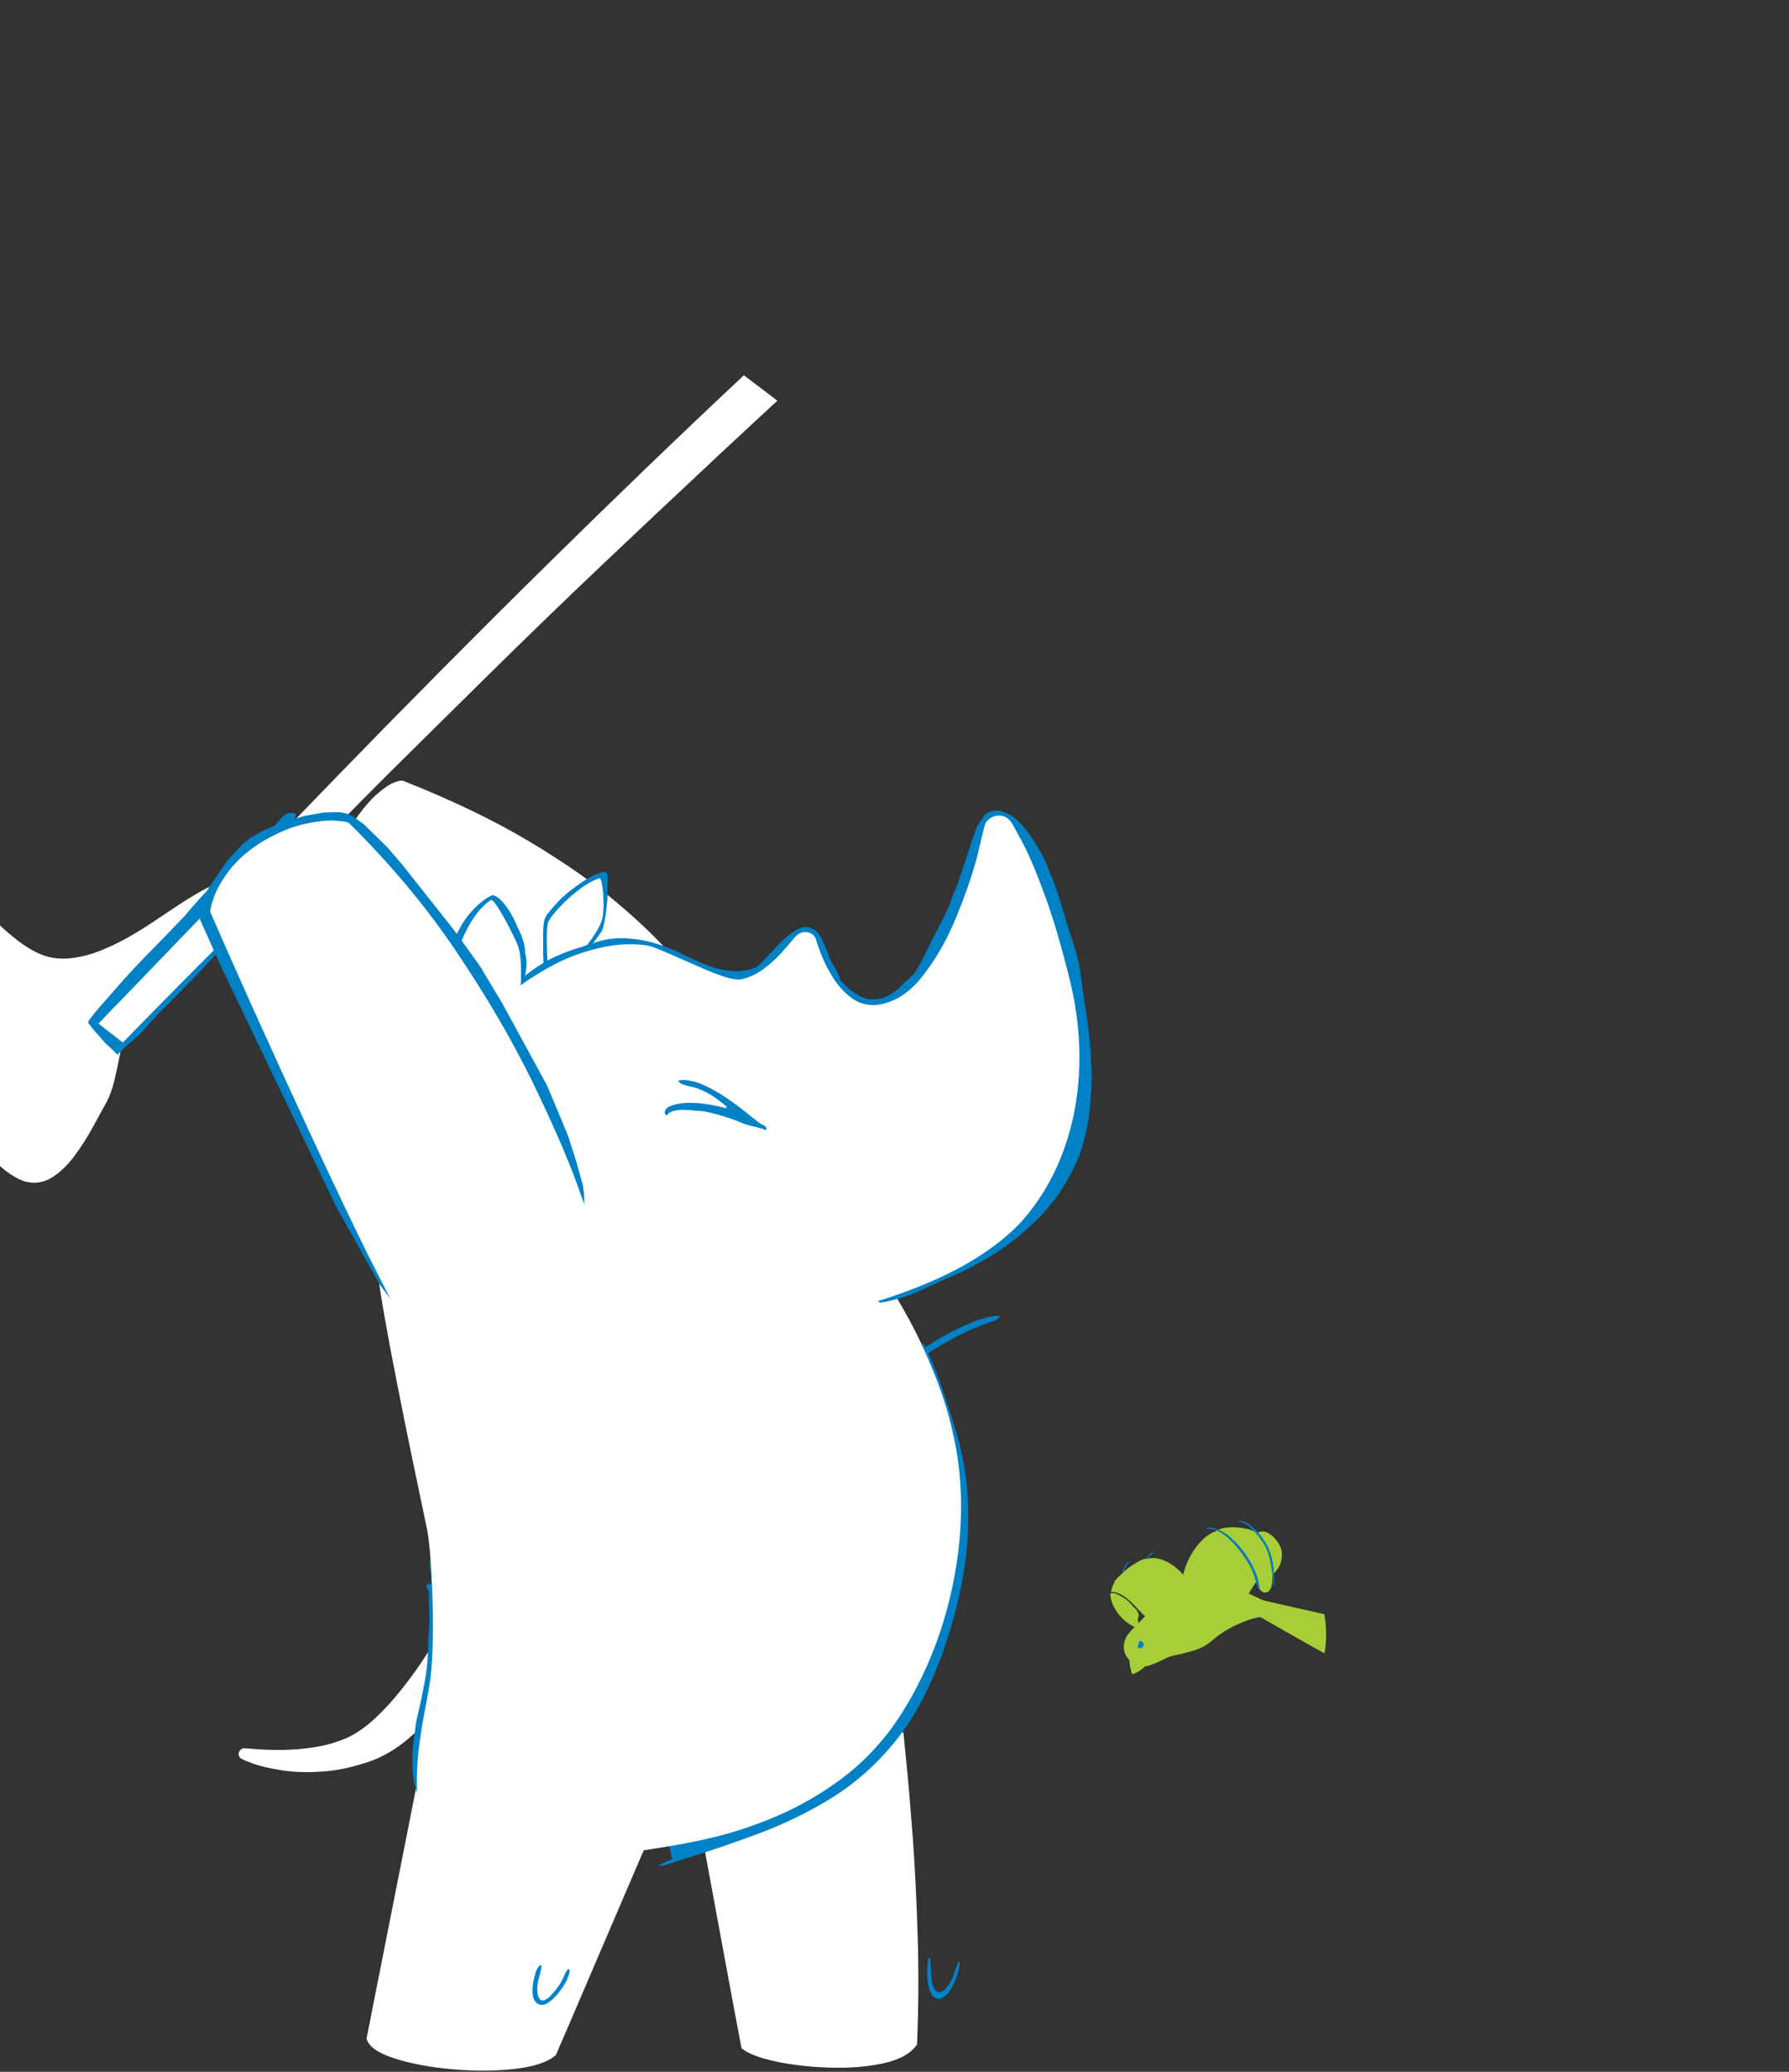 <svg xmlns="http://www.w3.org/2000/svg" xmlns:xlink="http://www.w3.org/1999/xlink" preserveAspectRatio="none" width="760" height="880" viewBox="620 10 760 880"><rect x="620" y="10" width="760" height="880" fill="#333333" stroke="none"/><defs><g id="a"><path fill="#a6ce38" d="M895.85 656.35l-3.4-.4q-.6-.1-1.2-.15-.65-.05-1.25-.15l-1.1-.1-1.1-.1q-4.2-.45-8.45-.7-4.25-.25-8.6-.25-2.9 0-5.85.15-2.95.15-6 .45 8.35 5.85 17.2 11.1 8.85 5.2 18.15 9.8l1.1-2.3 1.1-2.3 1.2-2.4q.6-1.25 1.2-2.45.65-1.2 1.25-2.4.6-1.15 1.25-2.35v-.05q.25-.45.45-.85l.5-.9q.35-.65.7-1.35l.7-1.35-4.45-.55-3.4-.4m-61-272.2q-.2.15-.45.35-8.2 6.75-19.15 17.6-11 10.85-18.4 21.6-1.6 1.75-3 3.3-1.35 1.6-2.45 3-6.45 7.65-12.1 16.55-5.65 8.9-8 18.4l.6-.3.6-.25q-.85 1.1-1.35 2.45-.5 1.4-.6 2.85l-.05.05q-.05.5-.05 1.05-.05.55-.1 1.05-3.6 10.55-4.75 21.15-1.1 10.6-.15 19.65l.1.95q.1.75.3 1.4.2 2.35.6 5.1l.5 3.4q6.45 33.15 25.7 63.3 19.2 30.1 48.05 54.3 3.45-.25 7.05-.4 3.55-.1 7.2-.1 2.95-.05 6.05.05 3.05.1 6.2.25l2.7.2q1.35.05 2.7.2l1.25.1q.6.05 1.25.1h.05l.5.05q2.3.2 4.9.4 2.65.25 5.5.5l.2.05q5.6.5 11.75 1.15 6.2.65 12.55 1.5 19.6-33.55 44.95-63.35 25.35-29.85 54.25-52.05.95-.7 2.05-1.5 1.1-.8 2.3-1.7.9-.6 1.85-1.25.95-.7 1.95-1.35.4-.25.75-.55l.8-.5.3-.2.35-.25q-.4-.45-.75-.95l-.7-1q-2.35-3.15-4.75-6.35l-4.8-6.4q-2.05-2.65-4.1-5.35l-4.1-5.4-.5-.6q-.2-.3-.45-.6-.15-.2-.25-.35l-1.3-1.7-.4-.5-5.15-6.7q-2.55-3.4-5.1-6.75l-1.4-1.8q-.65-.9-1.35-1.8-.75-1-1.5-2.05-.8-1-1.55-2l-.1-.2q-1.1-1.3-2.15-2.6-1.05-1.25-2-2.5l-.8-1q-.4-.55-.8-1-1.35-1.75-2.4-3.1-1.05-1.35-1.75-2.2l-1-1.1q-.45-.6-.95-1.2-.85-.95-1.7-2-.85-1-1.7-2.05l-1.7-2q-.85-1-1.7-2.05-1.55-1.9-3.1-3.85-1.6-1.95-3.2-4-10.3-12.85-19.75-27.8-9.5-14.95-15.25-30.6-.2-.65-.45-1.3l-.4-1.3q-.25-.75-.5-1.55t-.5-1.55l-.4-1.6q-.25-.8-.45-1.55l-.1-.4q-.4-1.65-.75-3.3-.3-1.65-.6-3.25l-.4-3q-.15-1.45-.3-2.95-.15-2.15-.15-4.25-.05-2.15.1-4.25 0-.4.05-.85l.05-.85.05-.1v-.25l.05-.3.2-1.6q.1-.8.25-1.6l.1-.8.2-.8q-9.45.5-18.5 2.35-9.1 1.8-16.85 5.05-6.2.2-14.2 5.15-8 4.95-15.15 10.9-7.2 5.95-10.95 9.15-.1.1-.35.25-.25.2-.6.5-.95.7-2.15 1.7t-2.1 1.95q-.55.25-1.1.7l-.7.6q-.2.15-.45.35m165 1.6q-.35-.4-.75-.75l-.7-.75q-2.35-2.3-4.75-4.55t-4.9-4.4l-.25-.15q-4.15-3.6-8.5-6.85-4.35-3.25-8.85-6.15-8.4-5.45-17.3-9.5-8.9-4.1-18.1-6.6l-.95-.25q-.5-.1-.95-.2l-1.65-.1q-.7-.2-1.4-.35-.75-.1-1.4-.15l-.3-.2q-.7-.4-1.5-.45-.85-.1-1.65.1-.15-.2-.35-.35-.15-.15-.35-.2-.4.2-.8.55-.45.35-.45.85-.45.35-.7.8-.25.4-.3.9l-.2.7-.2.7v.05q-.25.5-.5 1.1l-.3.8q-1.85 7.9.6 17.15 2.45 9.3 6.65 17.95 1.35 3.7 3 7.4 1.7 3.7 3.65 7.4.2 1.7.8 3.2.65 1.5 1.2 2.35.45.8 1.85 2.6 1.4 1.8 3.2 3.9l.2.25h-.15q-.15.2-.2.45-.1.25 0 .45 1.2 2.85 5.65 8.3 4.5 5.4 7 7.8l.65.6q1.55 1.9 3.15 3.75 1.6 1.85 3.25 3.65 4.95 7.05 10.25 13.55 5.25 6.5 13.05 9.5.3.3.55.6l.55.65.9.6q.45.3.85.5 1.95 1.05 5.9 1.65 3.9.6 6.8-.15 2.1-.25 3.45-.95 1.4-.7 1.75-1.75 3.45 1.5 6.9 2.5t6.95 1.4q3.75.8 6.85 1.1 3.1.25 5.5 0 2-.6 3.7-1.45 1.7-.8 3.1-1.85.5-.65.85-1.35.35-.75.6-1.6.15-.65.25-1.35.1-.7.15-1.45 0-.85-.05-1.8-.05-.9-.2-1.9-.05-.35-.1-.65-.05-.3-.1-.65-.45-2.3-1.3-5-.85-2.7-2.1-5.85-.35-.85-.75-1.7-.35-.8-.7-1.65-.2-.4-.35-.85l-.35-.8q-.85-1.85-1.75-3.7t-1.85-3.7q-.9-1.75-1.9-3.5-.95-1.75-1.95-3.5l-1.5-2.6q-.8-1.25-1.6-2.55-5.2-8.4-11.45-16.35-6.25-7.95-13.35-15.2m-71.5-37.3l-.3-.2.2-.5q.15-.2.25-.45 0 .3-.05.6l-.1.55z"/><path fill="#0081c6" d="M752.9 482.05q3.6-3.5 8.05-6.6 4.4-3.05 9.55-5.7l.05-.05q.1-1.45.6-2.85.5-1.35 1.35-2.45l-.6.25-.6.3q-2.55 1.25-4.95 2.6-2.45 1.3-4.75 2.7-4.95 3.05-11.4 8.7-6.45 5.6-9.5 10.05-.2.25-.35.65-.2.35.2.6 4.2-.1 7.6-3.3 3.4-3.2 4.75-4.9m81.5-97.55q.25-.2.45-.35.25-.2.45-.35l.7-.6q.55-.45 1.1-.7.9-.95 2.1-1.95 1.2-1 2.15-1.7-15.3 1.95-30.35 7.25-15.05 5.35-21.05 16.65-.15.25-.25.6t.25.55q2.5-.8 5.3-3.35 2.85-2.55 3.9-3.55 5.7-4.4 14.85-7.45 9.15-3.1 20.4-5.05z"/></g><g id="b"><path fill="#a6ce38" d="M1052.9 708q-.3.55-.35.8-4.7 15.05 5.45 29.4 10.2 14.3 26.45 23.95 16.2 9.6 29.75 10.65 10.6.55 19.4-1.15 8.85-1.7 16.65-5.45 3.65-.25 9.25-4.45 5.6-4.15 10.45-8.65l7.05-6.65 2.5-2.25q-3.5.05-6.9.05-3.4 0-6.8-.05-4.25-.1-8.45-.3-4.2-.15-8.35-.5-22.45-1.55-43.55-8.4-21.1-6.8-42.35-21.2l-.7-.5q-.4-.25-.75-.5l-.45-.35q-.25-.15-.5-.35l-1-.7-1-.7-2.9-2.15q-.35-.25-.65-.5l-1.55-1.15q-.45.5-.7 1.1m-16.7-115.3q-.3-.5-.6-1.05-.25-.5-.55-1.05-3.4 9.35-4 19.55-.6 10.2.05 19.7.4 8 2.5 20.4 2.15 12.4 6.25 25.3 4.1 12.85 10.35 22.45l.3.25q.2.1.35.25l.2.15q.1.05.15.15 1.95 1.45 3.9 2.85 1.95 1.45 3.95 2.8.15.1.25.15.1.1.2.15.45.35.95.65l.9.6q1 .7 2 1.35 1 .7 2 1.35.6.35 1.15.75.6.35 1.2.75 9.05 5.7 17.3 10.05 8.3 4.4 14.5 6.85 9.45 3.7 19.95 6t21.55 3.6q6.65.8 13.3 1.35 6.7.6 13.35.95l.1.05h.4q.2 0 .4.05l1.9.1 1.9.1h.5q.85.05 1.75.1l1.7.1q.55.05 1.1.05l1.1.05q1.2.1 2.4.15 1.25.05 2.45.1l.4.05.15-.2 1.3-.3 1.35-.35q5.7-.15 11.3-.95 5.55-.85 10.65-1.95 6.95-1.55 12-4.15 5.05-2.65 8.1-6 .7-.3 1.35-.6.65-.3 1.25-.65.15-.15.25-.35l.2-.4q.25-.5.55-1 .25-.5.45-1.1l-.1-.8q-.1-.4-.15-.8 2.55-6.3-.4-12.5-2.95-6.2-11.4-10.5-1.1.15-2.25.2h-2.15q-.95 0-1.7-.05t-1.05-.05q-1.6-.05-3.2-.15-1.6-.1-3.25-.25-3.1-.25-6.3-.7-3.25-.4-6.5-1l-.8-.15-1.2-.2q-.6-.15-1.25-.25l-.75-.15q-.35-.1-.7-.15l-.3-.05q-.95-.2-1.9-.45-1-.2-1.95-.4-1.1-.25-2.25-.55-1.15-.3-2.25-.6-.85-.2-1.65-.4-.85-.25-1.65-.45-3.85-1.05-7.75-2.3-3.9-1.2-7.8-2.6-26.95-9.6-52.95-25.4-25.95-15.8-46.4-35.55l-1.3-1.3q-.7-.65-1.35-1.3-.45-.5-.95-1-.5-.5-.95-1l-.5-.5-.45-.5q-1.25-1.3-2.45-2.6-1.2-1.3-2.35-2.65l-1.3-1.5q-.65-.75-1.25-1.5-.9-1.05-1.8-2.15-.9-1.1-1.75-2.15l-2.1-2.8q-1-1.35-2-2.75l-.4-.6-.4-.6-.1-.15-.1-.1v-.05l-.7-1q-.3-.45-.65-.95l-.35-.6q-.2-.25-.4-.55-.75-1.15-1.45-2.3-.7-1.2-1.4-2.35m266.35-131.9q-.55-.05-1.15-.15-.6-.05-1.25-.1-1.1-1.3-2.55-1.7-1.45-.4-2.65.55-.25.3-.5.55-.25.3-.4.45-6.05.3-11.7 1.15-5.65.85-9.15 1.45-.35.05-.65.15-.35.05-.65.1-5.3-.4-9.65-.6-4.35-.2-6.65-.35-35.4-3-70.8 5.05-35.45 8.05-66.85 25.95-31.4 17.95-54.65 44.55l-2.2 2.75q-1.8 2.2-3.2 4.15-.45.5-.95 1.1l-.6.8q-5.6 7.4-10.45 17.1-4.85 9.7-7.8 20.45-.3.45-.55.95-.25.5-.5.95l.35.75q.85 1.6 1.8 3.15.95 1.6 2 3.2.15.2.3.45.15.2.3.45l.1.2.95 1.35q.15.25.35.5l.05.05.3.45.3.4q.75 1.1 1.6 2.2l1.7 2.2q.6.8 1.25 1.6.65.75 1.35 1.55.95 1.15 1.9 2.25 1 1.15 2.05 2.25 1.3 1.45 2.7 2.9 1.35 1.4 2.75 2.8 1.85 1.85 3.8 3.7 1.95 1.8 3.95 3.6 19.05 16.7 40.05 29.7 21.05 13 37.45 20.55 10.7 5 19.65 8.15 8.95 3.15 18.05 5.25l.7.2q.3.05.65.15.35.05.75.15.35.1.7.15.35.1.7.15l.7.15q1.1.25 2.15.45 1.1.25 2.2.45l.3.1.3.05q1.2.25 2.45.45 1.25.25 2.55.5.4.05.8.15l.8.15q.5.1.95.15l1 .2q9.15-8.05 19.05-15.3 9.9-7.3 20.25-14 9.05-4.5 18.45-8.6 9.4-4.05 18.75-7.4 2.75-1 5.55-1.9 2.75-.9 5.45-1.7 1.9-.55 3.75-1.05t3.7-.95q.9-1.2 1.4-2.6.45-1.4.3-2.95-.4-.65-.85.1l-.5.95q-1.9.35-3.8.8-1.9.45-3.75 1 .05-2.85 0-5.1 0-2.2.05-3.2 2-31.25 5.25-62.75t5.8-62.75q.25-4.4-.25-12.85-.45-8.4-.4-14.6.8-1.3 1.5-2.9.65-1.65 1.1-3.3 1-.8 1.95-1.7.9-.95 1.4-2-.65-.35-1.3-.5-.7-.15-1.35-.15v-.4q.9.05 2 .15 1.15.05 2.3.25-.75-.75-1.5-1.55-.8-.8-1.55-1.6m-97.95 229.05q-2.2-.35-4.5-.45l2.4.4q1.2.25 2.45.45l1.85.3q.95.15 2 .35-2-.65-4.2-1.05m94.05-39.8q-.2-.3-.45-.55-1.95.7-3.85 1.35-1.95.7-3.85 1.35 1.5-.15 4.1-.5 2.55-.35 4.4-1.1-.15-.3-.35-.55z"/><path fill="#0081c6" d="M1030.25 679.95q-8.45-9.3-11.15-18.05-.25-1.35-.95-4.8-.75-3.45-2.15-5.25-.4 0-.5.35-.1.35-.1.65-1.55 9.95 3.8 19.2 5.4 9.25 13.5 17 8.2 7.75 15.05 13.2 1.5 1.2 2.95 2.35l2.9 2.3 1.55 1.15q.3.25.65.5l2.9 2.15 1 .7 1 .7q.25.2.5.35l.45.35q.35.25.75.5l.7.5q21.25 14.4 42.35 21.2 21.1 6.85 43.55 8.4 4.15.35 8.35.5 4.2.2 8.45.3 3.4.05 6.8.05t6.9-.05q7.7-.15 15.7-.55 8.05-.35 16.45-.85l3.4-.05q2.65-.05 4.8-.65.05-.3-.1-.5-.2-.15-.35-.25l-2.25-.45-4.3-.25q-5.35-.2-10.95-.15-5.65 0-7.8-.1-2.55-.15-5.1-.25-2.6-.15-5.25-.25l-.4-.05q-1.2-.05-2.45-.1-1.2-.05-2.4-.15l-1.1-.05q-.55 0-1.1-.05l-1.7-.1q-.9-.05-1.75-.1h-.5l-1.9-.1-1.9-.1q-.2-.05-.4-.05h-.4l-.1-.05q-6.65-.35-13.35-.95-6.65-.55-13.3-1.35-11.05-1.3-21.55-3.6t-19.95-6q-6.2-2.45-14.5-6.85-8.25-4.35-17.3-10.05-.6-.4-1.2-.75-.55-.4-1.15-.75-1-.65-2-1.35-1-.65-2-1.35l-.9-.6q-.5-.3-.95-.65-.1-.05-.2-.15-.1-.05-.25-.15-2-1.35-3.95-2.8-1.95-1.4-3.9-2.85-.05-.1-.15-.15l-.2-.15q-.15-.15-.35-.25l-.3-.25q-11.5-8.75-19.95-18.05m.35-112.3q-.1-2.05-.9-6.3-.75-4.25-3.85-6.25-.4.05-.5.45-.05.4-.05.7-.15 5.2 1.6 12.95 1.75 7.7 3.8 12.55.95 2.25 2.05 4.45 1.05 2.2 2.3 4.4.3.55.55 1.05.3.55.6 1.05.7 1.15 1.4 2.35.7 1.15 1.45 2.3.2.3.4.55l.35.6q.35.5.65.95l.7 1v.05l.1.1.1.15.4.6.4.6q1 1.4 2 2.75l2.1 2.8q.85 1.05 1.75 2.15.9 1.1 1.8 2.15.6.75 1.25 1.5l1.3 1.5q1.15 1.35 2.35 2.65 1.2 1.3 2.45 2.6l.45.5.5.5q.45.5.95 1 .5.5.95 1 .65.65 1.35 1.3l1.3 1.3q20.45 19.75 46.4 35.55 26 15.8 52.95 25.4 3.9 1.4 7.8 2.6 3.9 1.25 7.75 2.3.8.2 1.65.45.8.2 1.65.4 1.1.3 2.25.6t2.25.55q.95.2 1.95.4.95.25 1.9.45l.3.05q.35.05.7.15l.75.15q.65.1 1.25.25l1.2.2.8.15q3.25.6 6.5 1 3.2.45 6.3.7 1.65.15 3.25.25t3.2.15q.3 0 1.05.05t1.7.05h2.15q1.15-.05 2.25-.2.7-.1 1.35-.25.6-.15 1.1-.4.05-.55-.7-.8t-1.1-.4q-2.3-1.85-5.7-2.9-3.35-1.05-6.75-1.65-1.05-.2-2-.35l-1.85-.3q-1.25-.2-2.45-.45l-2.4-.4-.3-.05-1-.2q-.45-.05-.95-.15l-.8-.15q-.4-.1-.8-.15-1.3-.25-2.55-.5-1.25-.2-2.45-.45l-.3-.05-.3-.1q-1.1-.2-2.2-.45-1.05-.2-2.15-.45l-.7-.15q-.35-.05-.7-.15-.35-.05-.7-.15-.4-.1-.75-.15-.35-.1-.65-.15l-.7-.2q-9.1-2.1-18.05-5.25-8.95-3.15-19.65-8.15-16.4-7.55-37.45-20.55-21-13-40.05-29.7-2-1.8-3.95-3.6-1.95-1.85-3.8-3.7-1.4-1.4-2.75-2.8-1.4-1.45-2.7-2.9-1.05-1.1-2.05-2.25-.95-1.1-1.9-2.25-.7-.8-1.35-1.55-.65-.8-1.25-1.6l-1.7-2.2q-.85-1.1-1.6-2.2l-.3-.4-.3-.45-.05-.05q-.2-.25-.35-.5l-.95-1.35-.1-.2q-.15-.25-.3-.45-.15-.25-.3-.45-1.05-1.6-2-3.2-.95-1.55-1.8-3.15l-.35-.75q-2.45-4.55-4.05-9.15-1.65-4.65-2.4-9.3z"/></g><path fill="#a6ce38" d="M793 728.5l11.5 6.7q11.3 6.35 30.65 14.8 19.35 8.4 43.85 15l10.25-22.7q9.2-21.4 21.05-49.5 11.85-28.05 20.8-49.35l9.4-22.45-25.4-11.05L793 728.5z" id="c"/><path fill="#a6ce38" d="M1098.7 361.15q-17.25-14.15-44.1-10.5-23.5 4.25-54.6 19.6-31.1 15.35-66.25 37.35-35.2 22.05-70.9 46.35-14.35 10.9-20.25 40.55-5.9 29.7-6.95 66.25-1.05 36.6-.8 68.25.2 31.6-1.9 46.45 5.6 4.4 15.05 6.7 9.45 2.3 25.2 3.35 8.3-19.45 29.95-42.3 21.7-22.85 50-43.05 28.3-20.15 56.4-31.55 27.4-11.9 48.35-34.15 20.95-22.3 36.7-43.2 15.7-20.9 27.4-28.7 8.9-6 9.5-24.95.65-18.95-7.45-40.6-8.1-21.7-25.35-35.85z" id="d"/><path fill="#a6ce38" d="M1014.75 275.85q-14.05-10.5-36.05-11.4-13.65-.15-23.75 4.75-10.05 4.85-17 12.35-7 7.45-11.3 15.15-4.35 8.4-8.1 26.45-3.7 18.1-6.1 34.4l-2.75 19.55 3.7 3.15 10.3 3.45q13.6 3.6 30.3 6.25 16.7 2.7 26.35 3 9.45.05 24.45-2.55 14.95-2.55 27.85-6.7 12.9-4.1 16.1-8.7l-2.2-17.85q-2.05-13.4-5.3-28.85-3.2-15.45-6.85-26.15-5.6-15.85-19.65-26.3z" id="e"/><path fill="#a6ce38" d="M1051.9 298q-7.95 7.65-9.7 18.25-1.75 10.6 2.45 19.65 4.25 9 14.3 11.8 4.65-2.05 14.6-9.5t18.2-19.15l-1.75-1.55-4.85-3.4q-6.35-4.35-15.5-9.2-9.2-4.85-17.75-6.9z" id="f"/><path fill="#0083CB" d="M1010.6 309.3l-1-1.85-1.35-1.65-1.6-1.35-1.9-1-2-.6-2.15-.2-2.1.2-2 .6-1.9 1-1.6 1.35-1.35 1.65-1 1.85-.65 2.05-.2 2.1.2 2.1.65 2.05 1 1.85 1.35 1.65 1.6 1.35 1.9 1 2 .6 2.1.2 2.15-.2 2-.6 1.9-1 1.6-1.35 1.35-1.65 1-1.85.65-2.05.2-2.1-.2-2.1-.65-2.05z" id="g"/><path fill="#a6ce38" d="M1002.55 287.3q-8.85.45-13.15 6.95-4.3 6.55-5.15 14.7l35.45.25-1.05-5.7q-1.15-5.3-4.8-10.6-3.7-5.25-11.3-5.6z" id="h"/><g id="i"><path fill="#DF4444" d="M1203.3 468.35q.25.4.35.9l1.25.15.3-.2-.7-.5-1.75-.9q.35.2.55.55z"/><path fill="#FFF" d="M1073.9 284.75q-2.95-15-6.1-27.6-3.15-12.65-6.55-19.45l-22.8 137.5.7.75v1.25l-1.95 4.1q-3.35 5.05-9.1 12.5-5.8 7.45-11.05 15.5-5.25 8.1-7.05 15.1-2.45 10.1-5.7 23.3-3.25 13.2-4.65 27.75-1.35 14.5 1.7 28.55 3.1 14 13.3 25.7 10.35 11.15 29.35 20.5t40.4 14.5q21.4 5.15 38.9 3.7 17.5-1.45 24.85-11.9 5.4-8.25 14.7-20.85 9.3-12.65 18.9-26.15 9.65-13.5 16-24.45 6.35-10.9 5.9-15.8-4.4-.7-13.35-4t-20.2-8.75q-11.3-5.45-22.6-12.6-11.25-7.15-20.3-15.65-10.75-10.4-18.65-24.65-7.9-14.25-13.5-30.2-5.55-15.95-9.35-31.45t-6.25-28.45q-2.65-13.8-5.55-28.75z"/></g><path fill="#0081c6" d="M1016.9 219.15q-.75-.25-1.5-.4-1.6-.3-2.95-.6-1.4-.35-2.9-.75-1.2-.25-2.7-.3-1.5-.05-2.85-.2l-.85-.15q-.7-.15-1.3-.25v.85l-.05.6q-.05 3.25-.05 6.5-.05 3.3-.3 6.5-.35 4.8-.1 9.8.25 5 .4 9.85.15 12.15.1 24.35-.05 12.15.25 24.3.35 15.7.1 31.4-.2 15.75-.3 31.45-.05 15.75.75 31.4.1 3 .3 6.1.25 3.1 1.25 5.95l.15.45.35.7q.4.8.85 1.5.4.5 1 .85.65.3 1.2.15 1.4-.6 1.6-1.95.15-1.35.15-2.7.75-13.5 1.15-27.1.35-13.6.55-27.15.05-6.55.3-12.9.3-6.35 1-12.85.6-5 1.3-9.95.75-4.95 1.6-9.85.1-.4.15-.8.05-.45.15-.85l.15-1q.15-.8.25-1.5v1l-.05.45v.2q-.05 4.9.15 9.75.15 4.85.05 9.75-.15 6.4-.5 12.85-.3 6.45-.2 12.85.1 6.45 1.15 12.8.3 1.65.55 3.15.25 1.5.25 3.15l-.1 2.95q-.1 1.5-.05 3 0 .3.05.75 0 .45.1.75l.45.8.35.3.25-.2.2-.7V375.75q-.1 6.45-.35 12.85-.25 6.45.05 12.9.05 2.35.15 4.75.05 2.4.8 4.7l.3.8q.3.6.65 1.05.45-.3.9-.7l.55-.55q1.25-1.7 1.45-4.35.25-2.6 0-5.35-.25-2.75-.35-4.7-.1-4.5.1-9.15t.3-9.2q.4-13.9.55-27.8.2-13.9-.4-27.8-.15-2.45-.25-4.9-.15-2.4-.2-4.85l-.2-17.35q-.1-8.7-.1-17.35-.1-11.65-.5-23.3-.45-11.65-.95-23.25-.1-2.3-.25-4.65-.15-2.35-.4-4.65 0-.4-.05-.8-.1-.35-.15-.75-.2-.8-.35-1.05-.2-.25-.55-.3-.35-.1-1.1-.3-.75-.3-1.5-.55z" id="j"/><path fill="#FFF" d="M1016.75 227.15v-1.2q-.05-.95-.05-1.8-.45.05-1 .1l-4.15.2q-1.7.1-3.4.25-.45 0-.85.05-.45 0-.9.05l-1 .05q-.85.05-1.55.1v1.7q.35 45.95.3 91.9-.05 45.95.25 91.9.3 37.8.15 75.7-.2 37.85-.35 75.7-.25 51.9-1.15 103.75-.95 51.9-2.1 103.75l-.5 20.95-.5 20.9-.05.45v.7q-.05.95-.05 1.7v.95l-.05.45v1.8q-.05.85-.05 1.65 0 .4-.05.85v.85l-.05 1.25q0 .95-.05 1.75l1.45-.1h.25q3.3-.3 6.65-.55l6.7-.5 1-.1q.8-.05 1.5-.1v-1.6q.95-43.3 1.5-86.6.55-43.35.8-86.65.55-100-.35-200-.95-100.05-2.15-200.05 0-5.05-.05-10.1t-.15-10.1z" id="k"/><path fill="#FFF" d="M1093.3 494.05q-10.65-14-24.1-27.15-13.45-13.15-27.2-21.2-13.7-8.05-25.25-6.8-14.25 2.2-21.4 8.35-7.2 6.15-9.6 14.3-2.4 8.15-2.2 16.45.15 8.25.6 14.7l2.15 16.4 5.1 27.3q6.6 32.75 15.7 74.4 9.1 41.6 17.3 79.25 8.2 37.65 12.15 58.4l2.55 2.15 4.95 2.75q6.15 3.05 15.3 5.5 9.2 2.4 19.65 2.35 14.9-.4 23.45-2.9 8.6-2.55 12.2-5.25l2.75-2.35.95-1.5q10-49.1 11.6-88.35 1.6-39.2-2-68.25-3.55-29.05-9-47.6-5.5-18.55-9.6-26.25-5.4-10.7-16.05-24.7z" id="l"/><path fill="#FFF" d="M656.95 766.95l-8.05-.8q-1.6 0-2.6 1.1-1.05 1.1-1.1 2.55-.05 1.5 1.3 2.7l2.6 1.4 5.45 2.2q6.9 2.6 18.4 4.6 11.45 2 26.2 1.2 14.7-.75 31.5-6.45 11.65-4.35 21.95-12.65 10.35-8.3 18.3-17.35 8-9.05 12.6-15.55l4.8-7.25-1.05-1.4-2.9-2.8q-3.8-3.5-8.4-7.55-4.65-4-7.35-6.3-2.1 3.35-7.35 10.9Q756 723 748.5 732q-7.45 9.05-16.15 16.9-8.75 7.85-17.75 11.9-9.9 4.1-20.75 5.6-10.85 1.45-20.6 1.35-9.7-.15-16.3-.8z" id="m"/><path fill="#0081c6" d="M990.1 184.1l-.85-.4q-5.1-1.7-9.75-2.45-4.7-.7-9.55-1.05-4.55-.35-9.15.05-4.65.35-9.45 1.15-.45.05-.85.15-.4.15-.75.3-1.15.25-2.2.9l-.8.55-.3.25q-2.7 2.15-5.1 4.75l-4.7 5.1q-3.9 4.15-7.55 8.45l-7.2 8.6q-1.05 1.35-.7 2.55.4 1.2 1.65 1.4 1.25.15 2.8-1.45l.75-.85q.35-.4.75-.85.15 1 1.1 1.8 1 .85 1.9 1.35-1.75.6-2.05 1.7-.25 1.15.75 2 1 .8 3.1.5 4-.75 8.05-1.4 4.05-.65 8.05-1.4 4.6-.85 9.15-1.85 4.5-.95 9.05-1.95.4-.05.7-.2l.6-.3q.45-.1 1-.35.5-.2 1.1-.65 2.7-1.8 5.45-3.95 2.75-2.2 5.25-4.4 3.4-3 6.35-6.35 2.95-3.3 6.15-6.55.95-.95 1-2 .05-1.1-1.15-1.95l-.45-.15-.55-.35q-.25-.15-.4-.2-.55-.2-1.2-.5z" id="n"/><path fill="#FFF" d="M985.85 192.35l2.2-3.4.8-2.05q-4.05-2.1-9.95-3-5.95-.85-12.2-.85-6.25.05-11.25.7-5.05.65-7.3 1.6-1.85 1.05-5.6 4.95-3.75 3.9-7.8 8.65-4.1 4.75-7 8.2l-3.05 3.65 2 1.35q1.85 1.2 3.85 2.4l1.6.9.85.3q11.4-1.85 18.85-3.15 7.4-1.3 12.05-2.6 4.65-1.25 7.75-3 3.35-2.05 7.35-6.3 3.95-4.3 6.85-8.35z" id="o"/><path fill="#FFF" d="M743.95 723.9l2.15 27.15q2.05 25.8 4.75 59.75 2.65 33.95 4.75 59.8l2.2 27.3q3.95 7.25 20.65 10.8 16.7 3.55 37.9 3.45 21.25-.15 38.8-3.95 17.6-3.8 23.3-11.25l3.35-23.35q3.1-22.15 7.15-51.25 4.1-29.1 7.2-51.25l3.35-23.45q-9.85-10-28.9-17.35-19.05-7.35-42.25-11.05-23.25-3.7-45.6-2.8-22.35.9-38.8 7.45z" id="p"/><path fill="#0083CB" d="M943.65 840.8q-1.05-2.05-1.45-3.45-.75-2.75-1.15-5.5-.35-2.8-.9-5.5l-.5-1.5-.55-.4q-.6.1-1.05 1.35-.4 1.2-.4 2.45.15 3.15 1.1 7.5.95 4.35 3.1 7.95 2.1 3.6 5.8 4.45 3.45.45 5.8-2.6 2.35-3 3.65-7.05 1.3-4.05 1.65-6.75.15-1 .2-2.9.05-1.9-.25-3.6-.3-1.75-1.25-2.3l-.2-.05q-.15 0-.2.05-.35.35-.45.85l-.15.7q-.25 1.9-.3 3.9 0 2-.35 3.95-.3 1.7-1.15 4.5-.85 2.8-2.15 5.3-1.3 2.45-3 3.1-1.75.45-3.3-.95-1.5-1.45-2.55-3.5z" id="q"/><path fill="#FFF" d="M803.6 759.1l4.75 21.7q4.5 20.6 10.5 47.7 5.95 27.1 10.55 47.75l4.9 21.75q6.05 4.2 22.45 7.3 16.4 3.1 36.25 3.95 19.85.9 36.4-1.55 16.5-2.5 22.85-9.4 2.05-28.3 1.35-56.85-.65-28.6-2.55-52.65-1.95-24.05-3.65-38.75l-1.7-15.3q-19.15-5.55-37.35-5.35-18.25.15-35.8 4.4-17.55 4.25-34.75 11-17.15 6.75-34.2 14.3z" id="r"/><path fill="#0083CB" d="M943.35 838.65q-1.2-2.6-1.95-5.7-.8-3.05-1.8-5.85l-.4-.7-.3-.15q-.3.15-.45.85-.15.7-.15 1.4.2 3.1 1.2 6.95 1 3.8 2.75 6.95 1.7 3.15 4.05 4.3 4 1.55 6.85-1.1 2.85-2.65 4.45-7.45 1.6-4.75 1.75-9.5v-1.7q-.05-1-.25-1.8-.25-.75-.7-.7-.15.3-.3.65l-.15.5q-.6 2-.85 4.2-.3 2.15-.8 4.3-1.15 4.45-3.3 7.15t-4.75 2.35q-2.55-.35-4.9-4.95z" id="s"/><path fill="#0081c6" d="M945.25 654.15q-7.2 17.5-12.4 35.65-5.15 18.15-8.3 38.65-1.9 11.6-2.9 22.15-1 10.55.05 21.25t5.25 22.8l.65 1.7q.45 1.25 1 2.8.6 1.55 1.1 2.95-1.05.45-2.05.9l-2 .9-1.85.8q-1.45.65-2.5 1.3 1.7.2 3.85-.25 2.2-.5 4-1.1l2.45-.8q27.6-7.55 52.15-15.95 24.55-8.45 44.95-20.65 20.4-12.25 35.55-31.3 15.1-19 23.85-47.85 6.65-22.05 9-44.65 2.35-22.65-.95-45.55t-13.6-45.75q-4.95-11.05-10.2-22-5.25-11-11.4-21.35 8.75-5.5 18.15-10 9.4-4.45 19.55-7.65.5-.15 1.7-.5 1.2-.4 2.4-1 1.2-.65 1.65-1.65-1.3-.55-2.6-.35-1.3.2-2.6.25-1.6.25-3.5.7-1.9.45-3.45.85l-2 .55q-8.1 2.75-15.95 6.6-7.9 3.85-15.5 8.7v-.05l-.5-.85q-.4-.7-1-1.1-.2-.2-.4-.25-.25-.05-.45 0 .25.65.55 1.35.35.75.7 1.55-20.75 13.6-38.9 32.35t-32.65 39.5q-14.5 20.8-24.3 40.45-9.35 18.45-16.6 35.9m-188.55-25.7l-.15-1.2q-.1-.9-.6-1.6-.1-.15-.1-.3t-.05-.3q-.25.75.1 2.6.35 1.8.75 3.45l.5 1.8q.35 1.75.65 3.55.3 1.75.55 3.5-.15-.1-.25-.15-.15-.1-.25-.2-.75-.35-1.65-.3-.95.1-1 1.05.35.8.85 1.65.55.85 1.2 1.75 0 1.5.2 2.9l.25 1.85q.5 4.2 1.1 7.9.65 3.7.85 7.85.05.85.1 3.15 0 2.3.15 4.7.15 2.4.45 3.65.05 1.25.1 2.25l.05 1.3q.6 8.8-.2 17.15-.75 8.4-1.9 16.65-.45 2.5-.8 5.05-.3 2.6-.3 5.5-.65 7.25-.25 14.65.35 7.45 2.45 15.25.3 1.1 1.15 3.25.9 2.2 2.15 4.9 2.65 7.4 7.3 13.95 4.65 6.6 11.1 11.7.35.3 1.15.9.8.6 1.8 1.1 1 .5 1.95.5-.45-1.05-1.45-2.15-1-1.15-1.9-2.05l-1.3-1.2q-.95-.95-1.8-1.95-.9-.95-1.7-1.85 1.2-1 2.55-2.5 1.3-1.55 2.35-2.85 1.05-1.35 1.45-1.9 6.05-8.75 9.75-14.7 3.65-5.9 5.3-11.4t1.6-12.85q0-7.35-1.25-18.95-1.2-12.6-4-22.7t-8.15-19.25q-5.4-9.1-14.3-18.85-3.35-3.65-6.75-7.25-3.45-3.6-7-6.9l-.1-.05q-.75-3.2-1.45-6.25-.7-3.1-1.25-5.8z" id="t"/><path fill="#FFF" d="M747.9 407.05l-8.1 1.05q-7.65 1.2-17.15 5.7-9.55 4.5-15.6 14.2-6.05 9.75-3.35 26.65 1.65 8.35 6.9 25.9 5.25 17.55 12.5 39.9 7.2 22.35 14.85 45.1 7.65 22.8 14.05 41.7 1.65 5 3.75 15.45 2.05 10.5 4 23.55 1.9 13.1 3.05 25.9 1.15 12.8.95 22.55-.25 6.1-1.25 15.65-1.05 9.5-1.55 20.9-.55 11.4.7 23.1 1.2 11.7 5.35 22.15 6.7 14 30.1 19.4 23.45 5.4 54.15 4.95 30.75-.45 59.4-4t45.9-7.45q18.8-4.05 38.6-11.95 19.75-7.95 37.45-20.6 17.65-12.65 30.15-31 14.1-21.45 21.75-47.3 7.6-25.85 8.3-53.25.7-27.45-6-53.6-6.35-23.35-17.35-44.55-11.05-21.2-22.75-37.95-11.75-16.7-20.25-26.65l-9.75-10.9-43.05-7.85q-40.05-6.7-92.3-15.2t-91.8-14.85l-41.65-6.7z" id="u"/><path fill="#0081c6" d="M1162.4 196.4q-2.35-.6-5.15.05-.25.05-.85.2-.65.1-1 .55-1.35 1-2.9 2.45-1.55 1.5-2.75 2.75l-1.45 1.7q-5.55 8.65-10.45 16.8-4.9 8.2-10.05 16.1-1.65 1.8-3 3.85-1.4 2.05-2.6 4.25-2.7 3.7-5.7 7.35-3 3.7-6.4 7.4-4.5 5.05-9.15 10.9-4.7 5.85-9.9 11l-.7.45-.7.4-.25.1q-4.2 2.25-8 4.55-3.75 2.3-7.9 3.5-4.15 1.2-9.5.2-3.55-.8-6.7-3.4-3.1-2.6-5.7-6.35-2.6-3.75-4.55-8v-1.3q-.05-.6-.05-.8-.35-3.15-1.1-6.1-.75-2.95-1.55-5.85-.3-2.95-.55-5.6-.25-2.7-.6-4.85-.3-1.75-.55-3.4-.25-1.6-.9-3.2-.55-1.7-1.5-3.1-1-1.45-2.55-2.4l-.45-.45q-.2-.15-.35-.25-3.9-2.15-9.7.1-5.8 2.2-11.95 6.2-6.1 4-11 7.15-1.05.5-1.9.95l-1.15.65q-.25.1-.45.2l-.4.2q-7.75.65-14.45-1.9-6.65-2.5-13.1-7.55-6.45-5-13.55-11.7-6.7-6.3-14.85-11.5-8.15-5.15-17.1-7.9-8.95-2.75-18-1.75-1.35.1-3.2.05-1.9-.05-3.6.2-5.55.05-10.85.65-5.35.6-10.25 1.75-5.1 1.25-10.7 3.4-5.65 2.2-11.15 4.75t-10.2 4.9q-4.9 2.45-10.9 6.95-6.05 4.45-11.6 9.9t-9.05 10.85q-.85.9-1.5 1.7-.65.8-.95 1.2-2.3 3.15-4.45 8.7-2.15 5.6-3.95 12.65-2.35 5.55-3.55 10.75-1.2 5.2-.7 11.05-1.1 8.55-1.1 15.65 0 7.15 1.4 11.45 1.8 4.65 7.1 10.45 5.3 5.85 11.3 11.45 6 5.65 9.9 9.6 7.5 8.25 12.7 14.05 5.15 5.85 11.55 10 6.35 4.2 17.55 7.45 12.25 3.6 24 6.35 11.8 2.75 23.75 4.4 11.9 1.65 24.6 1.85 6.45 0 13.1.3 6.6.2 13.1 1.4 6.45 1.15 12.5 3.95 6 2.75 11.25 4.4 5.25 1.65 10.4 3.85 5.2 2.25 10.9 6.55 2 1.55 5.5 3.95 3.45 2.45 7.8 5.2 4.3 2.8 8.85 5.35-5.25 5-10.2 10.65-4.95 5.7-8.1 11.3-3.15 5.6-3 10.25.05.6.15 1.2.1.6.3 1.15.35.8.75 1.55t.85 1.45q.2.3.45.6l.5.5-.3-.05q.3.5.7 1 .35.5.75.95 6.85.9 13.25.6 6.35-.25 12.75-1.3 6.4-1 13.25-2.4 6.3-.7 12.7-1.85 6.45-1.2 12.9-2.95.95-.2 1.9-.5 1-.25 2-.55 17.25-4.95 33.15-14.3 15.9-9.3 28.4-23.8 12.5-14.5 19.65-34.95 1.15-3.3 2.65-7.8 1.55-4.55 2.9-9.55 1.4-5 2.1-9.75 2.05-9.8 3.4-19.6 1.3-9.8 2.1-19.15.65-7.1 1.4-13.1.8-6 1.15-12.15.4-6.1-.15-13.55-.55-8.3-.75-15.85-.25-7.55-.6-14.9-.35-7.35-1.45-15-.35-4.05-.95-8.05-.65-3.95-1.65-7.8-1.15-4.45-3.05-10.35-1.9-5.85-4.9-11.2-2.95-5.4-7.25-8.25-1.85-1.65-4.2-2.25m-140.65 44.55l.1-.05v.05h-.1m-37 11.1l-.4-.15-.15-.1q.11.07.2.1.2.05.35.15z" id="v"/><path fill="#FFF" d="M1122.8 255.7q-12.8 17.7-28.05 29.6-15.25 11.9-30.8 9.35-8.3-2-13.3-8.85-4.95-6.8-7.45-15.35-2.45-8.5-3.25-15.75-.75-7.2-.75-10-.1-2.8-1.95-4.65-1.8-1.85-4.5-2.15-2.75-.3-5.5 1.7-4.35 3.3-10.4 7.4-6.1 4.05-13.1 6.85-6.95 2.75-14 2.2-3.45-.5-8.85-4.25-5.45-3.75-11.9-9.25-6.45-5.45-12.9-11.05-6.45-5.65-11.95-9.85-4.35-3.5-15.35-6.45-11-3-27.4-2.25-16.45.75-37.2 8.4-14.4 5.75-23.85 12.85-9.45 7.1-14.4 12.95l-3.95 4.8-1.85 2.85q-3.9 7.5-10.1 24.3-6.15 16.8-12.5 35.55-6.35 18.75-10.65 32.1l-4.5 13.95 2.3 7q2.15 6.55 8.1 17 5.9 10.4 17.45 22.55 11.5 12.15 30.5 23.85 23.6 13.95 47.2 22.7t43.5 13.25q19.9 4.5 32.5 5.75 38.15 4.1 68.2 2 30-2.05 51.95-9.05 21.95-7 35.85-17.7 18.65-14.25 31.8-34.95 13.2-20.7 20.3-46.1 7.1-25.35 7.6-53.75.4-33.9-1.65-56.3-2.05-22.35-4.55-34.35l-3.4-14.8q-1.5-5.4-5-7.1-3.5-1.7-6.95-.55t-4.9 4.4l-9.45 18.5q-8.2 14.95-20.95 32.65z" id="w"/><path fill="#0081c6" d="M884 161.5q-4.55 2.2-8.15 4.9-2.95 1.8-5.5 3.8-2.5 2-4.45 4.2-2.7 2.3-4.85 4.7-2.15 2.4-3.5 4.85-1.75 3.3-2.65 8.15-.9 4.85-1.25 9.85t-.45 8.7q-.1 3.25-.05 6.5 0 3.2.15 6.45l.2-.15.2-.1.05-.05.7-.4q.35-.15.7-.35l.35-.2-.2.4q.75 0 1.7-.45t1.3-.6l4.2-1.6q2.1-.75 4.25-1.5h.25l.2-.15q4.45-1.5 8.9-2.7 4.5-1.2 9.1-1.95 0-.35.15-.7t.4-.65q-2.7.5-5.55 1.15-2.9.7-5.85 1.5.25-.1.4-.15l.2-.15q2.15-1 3.7-2.35 1.55-1.35 3.75-2.45 2-.95 4.6-1.95 2.55-1.05 4.3-2.1l.6-.5v-.25q-.3-.15-.55-.6-.05-.1.05-.3.1-.25.15-.45.6-.25 1.35-.5.75-.3 1.55-.6l-.1.15-.95 1.25q-.25.35.2.3-.4.6-.95 1.15-.55.6-1.3 1.2l-.85.95q-.65.75-1.45 1.7-.75.95-1.25 1.55l.6-.2q.3-.15.6-.25.45-.2.9-.35.5-.2.95-.3l.45-.05.1-.05q.3-.05.6-.05h.6l.25.05q2.7-2.8 4.95-6.2 2.25-3.4 3.35-6.9 2.1-3.45 3.3-7.75 1.2-4.25 1.65-8.7.65-3.25 1.05-6.95.35-3.7.2-7.2-.15-3.55-.9-6.2-.2-.55-.5-1.35-.35-.85-.75-1.35l-.25-.3q-.3-.55-1-.75-.75-.15-1.35-.15l-.7.05q-4 .4-8.7 1.8-4.65 1.45-9.2 3.65m-24.25 20.35l-.05.15-.3.4q-.15.2-.35.4.2-.25.35-.5.15-.25.35-.45m40.2-24.95h-.05l.25-.05-.2.05m-.2 40.3l.15-.3q.05-.1.1-.3l.1.05q-.1.15-.15.3-.1.15-.2.25m-28.95 18.95q.25-.15.45-.3.25-.15.45-.3l.1.25h.05l-.55.2q-.25.05-.5.15m-5.95-40q.271-.232.55-.5l-.35.35-.5.5-.35.3q.3-.35.65-.65m19.55 31.7q.225-.069.4-.2.2-.1.45-.25-.2.15-.45.3-.175.088-.4.15M853.8 214v-1l.05.1q0 .428-.05.9z" id="x"/><path fill="#FFF" d="M889.05 162.7q-6.85 3.55-13.1 8.35-6.25 4.75-10.7 9.3-4.45 4.55-5.8 7.35-.9 2.55-1.35 9.55-.45 7-.6 15.1-.15 8.05-.15 13.9v6.1l2.8-.25q2.65-.25 6.15-.65 3.5-.4 6.25-.8l2.2-.4.95-.3q8.7-11.05 13.9-18.95 5.15-7.95 7.6-13.05 2.4-5.1 2.9-7.65.45-2.15 1.05-6.9.65-4.75 1.1-10.2.45-5.45.5-9.65l-.2-3.4-.55-1.8q-6.15.8-12.95 4.35z" id="y"/><path fill="#0081c6" d="M968.5 520.65l-.7 1.5q-.6 1.4-1.2 3.3l-.9 2.3q-.45 1.1-.85 2.15-.3.6-.55 1.2-.25.6-.4 1.15-.15.4-.3.75-.1.4-.25.75-.05.1-.15.35-.1.25-.25.6-.6.9-1.35 2.2-.75 1.35-1.3 2.45-.15.6 0 1.05.15.5.7.75.95-.05 1.35-.9.4-.9.65-1.45l.05-.05q.4.25.5 0l.2-.45.5-.65q2.85-3.2 5.85-6.6 2.95-3.35 5.3-6.85 1.85-2.8 4.85-6.65 2.95-3.85 6.7-8.25 3.7-4.35 7.75-8.65 1.3-1.2 2.7-2.4 1.35-1.2 2.85-2.45l2.7-2.45q2.55-2.3 6.1-5 3.6-2.65 6.9-4.05.3-.05.65-.2.3-.1.65-.2.9-.2 1.65-.2.75.05 1.35.35.2-.3.3-.6.1-.3.05-.6.15.05.25.1.1.1.2.15.4-1.35-.55-2.15-.95-.75-2.35-.75-1.1 0-2.4.35-1.25.4-2.75 1.05-5.45 2.4-11.4 6.95-5.95 4.55-11.8 10.3-5.8 5.75-10.8 11.65-.05-.25-.1-.45-.1-.2-.2-.35-.15 0-.35.15l-.2.2q2.1-6.1 5-12.15 2.9-6.1 7.5-12.3.6-.75 1.25-1.55t1.35-1.6q.75-.8 2.4-2.6t3.1-3.85q1.45-2 1.5-3.5-.35-.3-.85-.05t-.8.5q-6.95 4.65-12.85 13.45-5.85 8.8-10.3 18.2-4.45 9.45-6.95 16.05z" id="z"/><path fill="#FFF" d="M986.25 295.45q-2.35-6.75-7.9-11.65-5.5-4.95-15.3-6.75-9.95-1.5-16.9 1.55-7 3.1-11.65 8.85-4.65 5.8-7.5 12.35-2.85 6.5-4.55 11.9 8.9 1 20.1 2.9 11.2 1.85 23 4.1 11.75 2.2 22.35 4.35.95-6.45.8-13.65-.15-7.25-2.45-13.95z" id="A"/><path fill="#0081c6" d="M821.75 510.45l.1-1.7-19.15-13.2-11.65-6.85-9.75-4.7-10.25-3.55H771l-10.7-2.25-10.95-1-11 .55-10.8 2.45-5.2 2.05-7.3 4-4.4 3.3h-.05l-5.95 5.5-3.55 4.2-2.9 4.65-2.3 4.95-3.85 12.85-4 15.35v.05l-5 30.05-3.15 52.4-.45 24.8 1.7 24.7 5.25 46.3v.05l2 12.65 4.3 17.55 3 7.35 1.4 2.2 2.1 2.25 2.25 1.8 7.3 4.2 10.25 4.05 13.3 3.55 10.85 1.65 8.35.4 5.4-.5 12.95-3.5L787 761.6l6.95-4.1 4.4-3.45 1.7-2.2v-.15l.25-.35.65-2.7 4.25-30.3 16.6-146.45 2.45-50.45-.95-10.5-1.55-.5z" id="B"/><path fill="#FFF" d="M820.1 480.65q-3.35-8.55-10-16.35-6.65-7.85-16.95-13.5-10.35-5.7-24.75-7.85-11.35-1.5-21.6 1.4-10.25 2.9-18.55 8.6-8.35 5.7-14.05 12.7-5.7 7-8 13.8L700.85 500l-2.55 11.45q-5.35 25.1-9.4 63.1-4 38-2.4 83.45t13.1 92.9l1.55 1.85 4.25 3.25q5.55 3.95 16 7.6 10.5 3.65 25.5 4.1 14.2 0 24.15-3.65 10-3.65 15.65-7.95l4.55-3.7 2.35-2.55q3.25-21.15 8.45-58.4 5.15-37.3 10.35-78.2 5.2-40.95 8.5-73.1l2.4-26.85.55-16.25q-.4-7.85-3.75-16.4z" id="C"/></defs><use xlink:href="#a" transform="matrix(-.014 .108 .108 .014 1067.5 582.2)"/><use xlink:href="#b" transform="matrix(.012 .142 .142 -.012 1041.35 519.85)"/><use xlink:href="#c" transform="matrix(-.085 .115 .202 .184 1102.85 470.4)"/><use xlink:href="#d" transform="matrix(-.062 .128 .128 .062 1124.7 542.4)"/><use xlink:href="#e" transform="matrix(.083 .116 .116 -.083 987.05 622.6)"/><use xlink:href="#f" transform="matrix(-.043 .136 .136 .043 1104.55 558.95)"/><use xlink:href="#g" transform="matrix(.038 .137 .137 -.038 1023.35 583.4)"/><use xlink:href="#h" transform="matrix(-.046 .135 .135 .046 1107.95 559.05)"/><use xlink:href="#i" transform="matrix(-.227 -.544 -.319 .347 1030.05 880.05)"/><use xlink:href="#j" transform="matrix(-.776 -.653 .459 -.46 1347.9 1211.8)"/><use xlink:href="#k" transform="matrix(-.776 -.653 .459 -.46 1347.9 1211.8)"/><use xlink:href="#l" transform="matrix(.366 -.564 -.558 -.365 799.85 1245.8)"/><use xlink:href="#m" transform="matrix(.668 -.014 .009 .671 283.45 247.55)"/><use xlink:href="#n" transform="matrix(.523 -.477 .482 .495 267.65 762.15)"/><use xlink:href="#o" transform="matrix(.523 -.477 .482 .495 267.65 762.15)"/><use xlink:href="#p" transform="matrix(.665 .063 -.183 .653 436.1 241.85)"/><use xlink:href="#q" transform="matrix(.627 .147 -.267 .649 481.1 171.55)"/><use xlink:href="#r" transform="matrix(.632 -.015 .01 .811 398.75 164.2)"/><use xlink:href="#s" transform="matrix(.624 .159 -.149 .756 552.15 67.45)"/><use xlink:href="#t" transform="matrix(.666 -.01 -.073 .728 344.9 224.95)"/><use xlink:href="#u" transform="matrix(.666 -.01 -.073 .728 344.9 224.95)"/><use xlink:href="#v" transform="matrix(.686 -.191 .169 .65 212.45 448.6)"/><use xlink:href="#w" transform="matrix(.686 -.191 .169 .65 212.45 448.6)"/><use xlink:href="#x" transform="matrix(.636 -.292 .388 .587 193.65 562.6)"/><use xlink:href="#y" transform="matrix(.636 -.292 .388 .587 193.65 562.6)"/><use xlink:href="#z" transform="matrix(-.414 .416 .306 .536 1177.75 -200.1)"/><use xlink:href="#A" transform="matrix(.686 -.19 .173 .661 173.45 429.05)"/><use xlink:href="#B" transform="matrix(-.632 .393 -.401 -.642 1511.5 566.7)"/><use xlink:href="#C" transform="matrix(-.632 .393 -.401 -.642 1511.5 566.7)"/></svg>